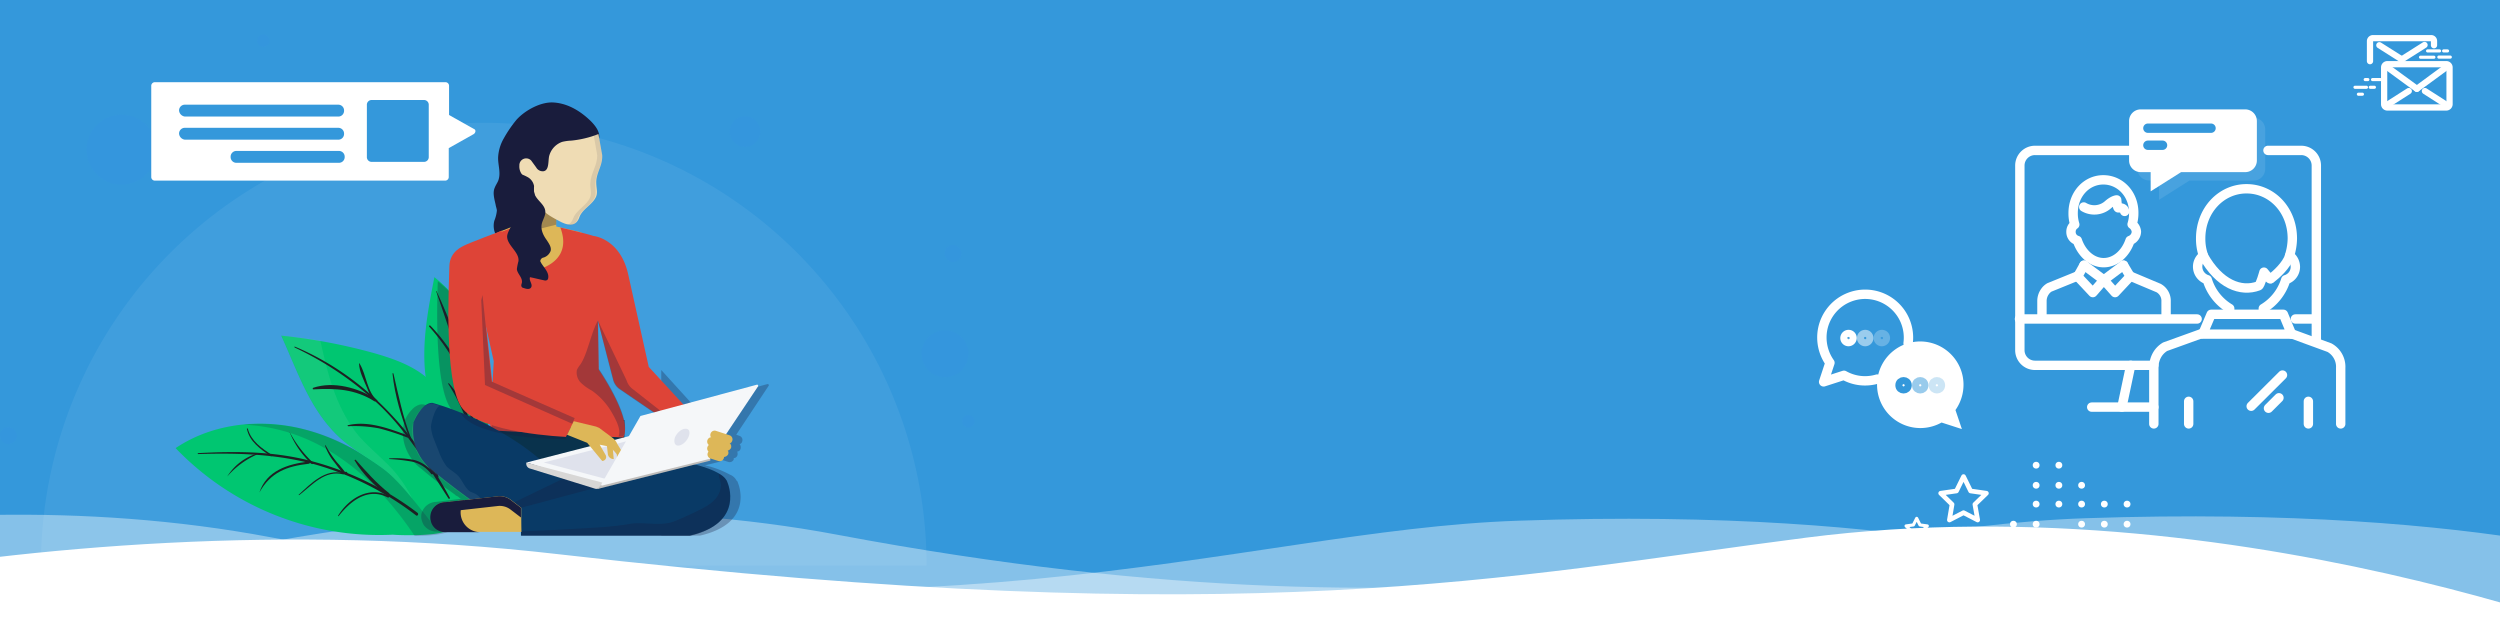 <svg xmlns="http://www.w3.org/2000/svg" xmlns:xlink="http://www.w3.org/1999/xlink" viewBox="0 0 800 200.4">
  <rect x="0" y="0" width="800" height="200.4" fill="#333333" stroke="none"/>
  <defs>
    <clipPath id="clip-path">
      <rect id="Rectangle_12" data-name="Rectangle 12" width="800" height="50.4" transform="translate(0)" fill="#fff" stroke="#707070" stroke-width="1"/>
    </clipPath>
    <clipPath id="clip-path-2">
      <rect id="Rectangle_6" data-name="Rectangle 6" width="817.212" height="112.896"/>
    </clipPath>
  </defs>
  <g id="img1" transform="translate(0 -79)">
    <rect id="Rectangle_4" data-name="Rectangle 4" width="800" height="200" transform="translate(0 79)" fill="#3498db"/>
    <g id="Mask_Group_1" data-name="Mask Group 1" transform="translate(0 229)" clip-path="url(#clip-path)">
      <g id="wave-1-bottom-sm" transform="translate(0 -34.972)">
        <g id="Group_22" data-name="Group 22" clip-path="url(#clip-path-2)">
          <path id="Path_35" data-name="Path 35" d="M10.9,66.556S127.761,27.607,249.254,50.525C459.822,90.152,557.887,48.267,648.6,45.219,781.259,40.7,839.281,63.508,839.281,63.508v61.415H10.9Z" transform="translate(18.792 5.584)" fill="#fff" opacity="0.4"/>
        </g>
        <g id="Group_23" data-name="Group 23" clip-path="url(#clip-path-2)">
          <path id="Path_36" data-name="Path 36" d="M-55.7,67.256S61.161,28.307,182.654,51.225C393.222,90.852,491.287,48.967,582,45.919c132.661-4.629,190.41,18.289,190.41,18.289v61.415H-55.7Z" transform="translate(-96.029 5.675)" fill="#fff" opacity="0.4"/>
        </g>
        <g id="Group_24" data-name="Group 24" clip-path="url(#clip-path-2)">
          <path id="Path_37" data-name="Path 37" d="M25.124,127.185S156.7,49.4,322.317,49.4c179.514,0,266.956,76.656,266.956,76.656v4.177H22.4Z" transform="translate(38.618 6.371)" fill="rgba(255,255,255,0)" opacity="0.4"/>
        </g>
        <g id="Group_25" data-name="Group 25" clip-path="url(#clip-path-2)">
          <path id="Path_38" data-name="Path 38" d="M-54.7,87.6S97.846,36,273,56.21c222.826,25.627,303.458,7,399.344-5.306,144.647-18.515,283.3,41.659,283.3,41.659L959.188,134-54.155,130.609Z" transform="translate(-94.305 6.108)" fill="#fff"/>
        </g>
      </g>
    </g>
    <g id="chatting-girl" transform="translate(0 90)">
      <g id="Group_26" data-name="Group 26" opacity="0.15">
        <circle id="Ellipse_19" data-name="Ellipse 19" cx="7.5" cy="7.5" r="7.5" transform="translate(294.9 94.7)" fill="#377dff" opacity="0.4"/>
        <path id="Path_39" data-name="Path 39" d="M74.1,24.2a4.95,4.95,0,0,1-9.9,0,4.845,4.845,0,0,1,4.9-4.9A5,5,0,0,1,74.1,24.2Z" transform="translate(-4.4 -2.5)" fill="#377dff" opacity="0.4"/>
        <path id="Path_40" data-name="Path 40" d="M247.7,33.6a4.9,4.9,0,1,1-4.9-4.9A4.908,4.908,0,0,1,247.7,33.6Z" transform="translate(-4.4 -2.5)" fill="#377dff" opacity="0.4"/>
        <path id="Path_41" data-name="Path 41" d="M316.3,126.3a2,2,0,1,1-2-2A2.006,2.006,0,0,1,316.3,126.3Z" transform="translate(-4.4 -2.5)" fill="#377dff" opacity="0.4"/>
        <circle id="Ellipse_20" data-name="Ellipse 20" cx="2" cy="2" r="2" transform="translate(82.3)" fill="#377dff" opacity="0.4"/>
        <path id="Path_42" data-name="Path 42" d="M312.1,72.6a2.7,2.7,0,1,1-2.7-2.7A2.825,2.825,0,0,1,312.1,72.6Z" transform="translate(-4.4 -2.5)" fill="#377dff" opacity="0.4"/>
        <circle id="Ellipse_21" data-name="Ellipse 21" cx="11.2" cy="11.2" r="11.2" transform="translate(27.7 25.7)" fill="#377dff" opacity="0.4"/>
        <path id="Path_43" data-name="Path 43" d="M9.8,130.9a2.7,2.7,0,0,1-5.4,0,2.572,2.572,0,0,1,2.7-2.7A2.825,2.825,0,0,1,9.8,130.9Z" transform="translate(-4.4 -2.5)" fill="#377dff" opacity="0.4"/>
        <path id="Path_44" data-name="Path 44" d="M300.9,162.5a141.7,141.7,0,0,0-283.4,0Z" transform="translate(-4.4 7.5)" fill="#fff" opacity="0.4"/>
      </g>
      <g id="Group_50" data-name="Group 50" transform="translate(56.2 77.7)">
        <g id="Group_49" data-name="Group 49">
          <path id="Path_45" data-name="Path 45" d="M130.1,162.7Zm9.9-9.8c-10.3-10.6-22.7-19.6-36.8-23.6-14.1-4.1-30.3-2.7-42.6,5.6a90.3,90.3,0,0,0,69.5,27.7c3.7.3,14.6.4,17.7-1.4.8-.5-1.6-3.3-3.8-5.5C143.3,155.1,140.7,153.6,140,152.9Z" transform="translate(-60.6 -80.2)" fill="#00c671"/>
          <g id="Group_27" data-name="Group 27" transform="translate(21.7 46.934)" opacity="0.2">
            <path id="Path_46" data-name="Path 46" d="M144,155.8c-.7-.7-3.2-2.2-3.8-2.9-10.3-10.6-22.7-19.6-36.8-23.6a58.06,58.06,0,0,0-21.1-1.9,57.494,57.494,0,0,1,23.6,6.2c12.9,6.6,23.1,17.3,31.2,29.4,4.3,0,9.2-.4,11-1.5C148.6,160.7,146,158.1,144,155.8Z" transform="translate(-82.3 -127.134)" fill="#191c3c"/>
          </g>
          <path id="Path_47" data-name="Path 47" d="M152.2,130.7c2.1,5.9,4.8,14.7,2.3,20.5-1.9,4.5-5.5,11.1-10,10.2-3.8-4.9-11.5-15.1-16.5-19.1-4.1-3.3-10.4-6.7-14.4-10.3-9.9-8.9-13.7-21-19.2-33.1a178.627,178.627,0,0,1,29.7,5.6c6.3,1.8,12.8,4.1,17.6,8.5C147,117.6,150,124.1,152.2,130.7Z" transform="translate(-60.6 -80.2)" fill="#00c671"/>
          <path id="Path_48" data-name="Path 48" d="M130.8,142.6c-3.4-4-9.2-8.5-12.4-12.6-6.7-8.8-9.1-18.8-11.5-29.5-4.1-.7-8.2-1.2-12.4-1.6,5.5,12.2,9.3,24.2,19.2,33.1,3.8,3.6,10.3,7,14.4,10.3a64.507,64.507,0,0,1,8.2,8.7A43.627,43.627,0,0,0,130.8,142.6Z" transform="translate(-60.6 -80.2)" fill="#f5f7f9" opacity="0.08"/>
          <path id="Path_49" data-name="Path 49" d="M157.3,98.9c3.4,9.2,3.3,19.2,3.3,29,0,3.7,1,9.9,0,13.5-.7,3-2.7,5.9-4.5,8.4-1.6,2.2-3.4-.4-4.9-2.6-1.2-2.1-3.6-5.6-2.5-4.8-1.6-5.6-2.6-9.2-4.1-15a90.728,90.728,0,0,1-3.7-13.3c-1.9-11.3.3-22.7,2.5-33.9A44.9,44.9,0,0,1,157.3,98.9Z" transform="translate(-60.6 -80.2)" fill="#00c671"/>
          <g id="Group_28" data-name="Group 28" transform="translate(7.061 55.959)">
            <path id="Path_50" data-name="Path 50" d="M67.9,136.8c12.8-.4,25.3,0,37.6,3.4a95.775,95.775,0,0,1,32,16.2c.5.4,1-.4.5-.8a96.97,96.97,0,0,0-32.3-16.1c-12.5-3.6-25-3.7-37.9-3-.2.1-.2.3.1.3Z" transform="translate(-67.661 -136.159)" fill="#1e2022"/>
          </g>
          <g id="Group_29" data-name="Group 29" transform="translate(38.011 22.2)">
            <path id="Path_51" data-name="Path 51" d="M98.7,102.7a103.519,103.519,0,0,1,27.9,19.2c8.8,8.7,14.7,18.9,21.3,29.1.1.3.7,0,.4-.3-11.3-21.1-27.2-38.9-49.6-48.3,0,0-.2.1,0,.3Z" transform="translate(-98.611 -102.4)" fill="#1e2022"/>
          </g>
          <g id="Group_30" data-name="Group 30" transform="translate(83.314 4.414)">
            <path id="Path_52" data-name="Path 52" d="M144,84.8c6.7,19.9,14.6,39.1,10,60.6-.1.4.5.7.7.1,4.3-20.5-1.9-42.3-10.6-60.8-.1-.2-.3,0-.1.1Z" transform="translate(-143.914 -84.614)" fill="#1e2022"/>
          </g>
          <g id="Group_31" data-name="Group 31" transform="translate(16.425 56.5)">
            <path id="Path_53" data-name="Path 53" d="M77.1,144a27.151,27.151,0,0,1,9.4-7,.192.192,0,0,0-.1-.3,17.379,17.379,0,0,0-9.3,7.3Z" transform="translate(-77.025 -136.7)" fill="#1e2022"/>
          </g>
          <g id="Group_32" data-name="Group 32" transform="translate(26.756 58.991)">
            <path id="Path_54" data-name="Path 54" d="M87.4,149.1c3.6-6.5,8.8-8.4,15.8-9.2.5,0,.4-.8-.1-.7-6.6.8-13.4,2.9-15.7,9.9Z" transform="translate(-87.356 -139.191)" fill="#1e2022"/>
          </g>
          <g id="Group_33" data-name="Group 33" transform="translate(39.361 62.418)">
            <path id="Path_55" data-name="Path 55" d="M100.2,149.9c4.1-3.2,8.2-8.1,14-6.6.3.1.4-.4.1-.4-5.8-1.5-10.4,3.3-14.3,6.9-.1.1,0,.2.2.1Z" transform="translate(-99.961 -142.618)" fill="#1e2022"/>
          </g>
          <g id="Group_34" data-name="Group 34" transform="translate(51.973 68.819)">
            <path id="Path_56" data-name="Path 56" d="M112.8,156.6c3.8-4.8,9.3-9.2,15.7-5.9.4.1.7-.4.3-.5-6.3-3.3-12.8.8-16.2,6.3a.114.114,0,1,0,.2.1Z" transform="translate(-112.573 -149.019)" fill="#1e2022"/>
          </g>
          <g id="Group_35" data-name="Group 35" transform="translate(22.8 48.385)">
            <path id="Path_57" data-name="Path 57" d="M83.4,128.7c.8,4.1,4.4,6.6,7.7,8.8.3.1.4-.3.3-.4-3.3-2.2-6.6-4.4-7.7-8.4,0-.2-.3-.1-.3,0Z" transform="translate(-83.4 -128.585)" fill="#1e2022"/>
          </g>
          <g id="Group_36" data-name="Group 36" transform="translate(36.356 49.4)">
            <path id="Path_58" data-name="Path 58" d="M97,129.6a28.405,28.405,0,0,0,7.1,10.3.285.285,0,1,0,.4-.4,38.067,38.067,0,0,1-7.5-9.9Z" transform="translate(-96.956 -129.6)" fill="#1e2022"/>
          </g>
          <g id="Group_37" data-name="Group 37" transform="translate(47.8 53.8)">
            <path id="Path_59" data-name="Path 59" d="M108.4,134.1a17.758,17.758,0,0,0,2.9,5.2c1,1.2,2.3,3.4,3.7,4a.6.6,0,0,0,.4-.1l.1-.1a.348.348,0,0,0-.1-.5l-.1-.1c-.1-.1-.3,0-.4,0l-.1.1a.247.247,0,0,0,.1.4c.5.1-1.5-2.2-1.5-2.2-.5-.7-1.1-1.2-1.6-1.9a31.733,31.733,0,0,1-3.2-4.9c-.1,0-.2,0-.2.1Z" transform="translate(-108.4 -134)" fill="#1e2022"/>
          </g>
          <g id="Group_38" data-name="Group 38" transform="translate(57.234 58.4)">
            <path id="Path_60" data-name="Path 60" d="M117.9,138.9c2.5,4.3,6.5,8.1,10.3,11.1.4.4,1.1-.3.7-.7-4.1-3.2-7.3-6.9-10.7-10.7-.2,0-.5.2-.3.3Z" transform="translate(-117.834 -138.6)" fill="#1e2022"/>
          </g>
          <g id="Group_39" data-name="Group 39" transform="translate(43.861 34.521)">
            <path id="Path_61" data-name="Path 61" d="M104.7,116.1c7.1-.4,13.3-.1,19.5,3.8.4.3.8-.4.4-.7-5.5-3.6-13.5-5.8-20-3.6-.2.2-.2.5.1.5Z" transform="translate(-104.461 -114.721)" fill="#1e2022"/>
          </g>
          <g id="Group_40" data-name="Group 40" transform="translate(55 46.905)">
            <path id="Path_62" data-name="Path 62" d="M115.8,127.9a41.76,41.76,0,0,1,10,.7,76.86,76.86,0,0,1,8.9,2.9c.4.1.5-.4.1-.7-6-2.2-12.8-4.8-19.2-3.2.1.2.1.3.2.3Z" transform="translate(-115.6 -127.105)" fill="#1e2022"/>
          </g>
          <g id="Group_41" data-name="Group 41" transform="translate(68.3 57.923)">
            <path id="Path_63" data-name="Path 63" d="M129,138.4a57.136,57.136,0,0,1,7.1.8,10.469,10.469,0,0,1,6.3,4,.354.354,0,0,0,.5-.5,11.185,11.185,0,0,0-5.9-4,31.278,31.278,0,0,0-8.1-.5c0-.1,0,.2.1.2Z" transform="translate(-128.9 -138.123)" fill="#1e2022"/>
          </g>
          <g id="Group_42" data-name="Group 42" transform="translate(58.7 27.55)">
            <path id="Path_64" data-name="Path 64" d="M119.3,107.9c.1,2.6,1.5,5.2,2.5,7.6.7,1.5,1.2,4.1,3.2,4.4.1,0,.3-.1.1-.3-3.3-2.7-3.4-8.1-5.6-11.7,0-.2-.2-.2-.2,0Z" transform="translate(-119.3 -107.75)" fill="#1e2022"/>
          </g>
          <g id="Group_43" data-name="Group 43" transform="translate(69.4 30.725)">
            <path id="Path_65" data-name="Path 65" d="M130,111c.7,7.1,2.9,14.1,5.4,20.7.1.3.7.1.5-.1-2.6-6.7-4-13.6-5.6-20.6-.1-.1-.3-.1-.3,0Z" transform="translate(-130 -110.925)" fill="#1e2022"/>
          </g>
          <g id="Group_44" data-name="Group 44" transform="translate(80.9 45.575)">
            <path id="Path_66" data-name="Path 66" d="M141.5,126c0,6,1.5,12.2,2.5,18.1.1.4.8.3.7-.1-1.1-6-1.9-11.9-2.9-18,0-.3-.3-.3-.3,0Z" transform="translate(-141.5 -125.775)" fill="#1e2022"/>
          </g>
          <g id="Group_45" data-name="Group 45" transform="translate(81.092 15.435)">
            <path id="Path_67" data-name="Path 67" d="M141.8,96.1a63.582,63.582,0,0,1,10.4,15.8c.3.4,1,.1.7-.4a56.847,56.847,0,0,0-10.8-15.8c-.2-.2-.6.1-.3.4Z" transform="translate(-141.692 -95.635)" fill="#1e2022"/>
          </g>
          <g id="Group_46" data-name="Group 46" transform="translate(92.2 16.85)">
            <path id="Path_68" data-name="Path 68" d="M155.5,97.2c-2.1,4.5-2.5,10.4-2.7,15.4,0,.4.7.4.7,0a49.262,49.262,0,0,1,1-8.5c.4-2.3,1.1-4.5,1.4-6.9,0-.2-.3-.2-.4,0Z" transform="translate(-152.8 -97.05)" fill="#1e2022"/>
          </g>
          <g id="Group_47" data-name="Group 47" transform="translate(87.162 33.959)">
            <path id="Path_69" data-name="Path 69" d="M147.8,114.3c3.2,4.9,5.2,9.9,7.4,15.4,0,.1.3,0,.3-.1a31.674,31.674,0,0,0-7.4-15.4c-.3-.1-.4,0-.3.1Z" transform="translate(-147.762 -114.159)" fill="#1e2022"/>
          </g>
          <g id="Group_48" data-name="Group 48" transform="translate(95.05 39.22)">
            <path id="Path_70" data-name="Path 70" d="M155.8,130c1.4-3.6,2.5-7,4.5-10.2.1-.3-.3-.5-.4-.3-1.9,3.2-3.8,6.8-4.1,10.5Z" transform="translate(-155.65 -119.419)" fill="#1e2022"/>
          </g>
        </g>
      </g>
      <g id="Group_52" data-name="Group 52" transform="translate(48.4 15.3)">
        <g id="Group_51" data-name="Group 51">
          <path id="Path_71" data-name="Path 71" d="M156.1,32.8l-8-4.5V19a1.155,1.155,0,0,0-1.2-1.2H54A1.155,1.155,0,0,0,52.8,19V48.1A1.155,1.155,0,0,0,54,49.3h92.8a1.155,1.155,0,0,0,1.2-1.2V38.9l8-4.5C156.7,33.9,156.7,33,156.1,32.8Z" transform="translate(-52.8 -17.8)" fill="#fff"/>
          <path id="Path_72" data-name="Path 72" d="M123.4,43.3H140a1.522,1.522,0,0,0,1.6-1.6V25.1a1.522,1.522,0,0,0-1.6-1.6H123.4a1.522,1.522,0,0,0-1.6,1.6V41.7A1.522,1.522,0,0,0,123.4,43.3Z" transform="translate(-52.8 -17.8)" fill="#3498db"/>
          <path id="Path_73" data-name="Path 73" d="M63.6,28.8h49a1.839,1.839,0,0,0,1.9-1.9h0a1.839,1.839,0,0,0-1.9-1.9h-49a1.839,1.839,0,0,0-1.9,1.9h0A2.12,2.12,0,0,0,63.6,28.8Z" transform="translate(-52.8 -17.8)" fill="#3498db"/>
          <path id="Path_74" data-name="Path 74" d="M63.6,36.2h49a1.839,1.839,0,0,0,1.9-1.9h0a1.839,1.839,0,0,0-1.9-1.9h-49a1.839,1.839,0,0,0-1.9,1.9h0A2.12,2.12,0,0,0,63.6,36.2Z" transform="translate(-52.8 -17.8)" fill="#3498db"/>
          <path id="Path_75" data-name="Path 75" d="M80.1,43.6h32.7a1.839,1.839,0,0,0,1.9-1.9h0a1.839,1.839,0,0,0-1.9-1.9H80.1a1.839,1.839,0,0,0-1.9,1.9h0A1.839,1.839,0,0,0,80.1,43.6Z" transform="translate(-52.8 -17.8)" fill="#3498db"/>
        </g>
      </g>
      <g id="Group_61" data-name="Group 61" transform="translate(128.886 21.778)">
        <g id="Group_53" data-name="Group 53" transform="translate(82.714 85.622)" opacity="0.3">
          <path id="Path_76" data-name="Path 76" d="M240.5,145.9a.683.683,0,0,0-.3-.5.1.1,0,0,0-.1-.1,3.917,3.917,0,0,0-2.1-1.9,30.92,30.92,0,0,0-8-3l4.9-1.2v-.7l2.5.8a1.4,1.4,0,0,0,1.8-.8h0v-.4a1.268,1.268,0,0,0,1.2-1,1.986,1.986,0,0,0-.1-1.1,1.164,1.164,0,0,0,1.1-1,1.735,1.735,0,0,0-.3-1.4,1.085,1.085,0,0,0,.8-.8,1.4,1.4,0,0,0-.8-1.8l-1.1-.4,10.4-15.7c.1-.3-.1-.5-.4-.5l-24,6.5-10-11v13l.7.4-.7.1v39.5h12.4C246.3,158.8,240.5,145.9,240.5,145.9Z" transform="translate(-216 -109.9)" fill="#191c3c"/>
        </g>
        <g id="Group_55" data-name="Group 55" transform="translate(0 57.222)" opacity="0.3">
          <g id="Group_54" data-name="Group 54">
            <path id="Path_77" data-name="Path 77" d="M156.1,149.9c1.8-2.5,3.8-5.5,4.5-8.4.8-3.6,0-9.7,0-13.5.1-9.7.1-19.8-3.2-28.8l1.8,7.7-.4,6.9-.4-.1-1.8-16.3a39.336,39.336,0,0,0-12.1-15.9c-.4,10.4-.7,33.4,4,40.5a9.4,9.4,0,0,0,4.1,3.4c-4.3-1.9-7.8-3.2-10.2-4h0c-.1,0-.4-.1-.5-.1h-.1a4.332,4.332,0,0,0-.5-.1h-.1c-.1,0-.3-.1-.4-.1h-.1c-.1,0-.3-.1-.4-.1h-.1c-.1,0-.1,0-.3-.1h-.4a2.2,2.2,0,0,0-.8.1c-.1,0-.3,0-.3.1a1.007,1.007,0,0,0-.3.1,5.223,5.223,0,0,0-1.9,1.4,10.251,10.251,0,0,0-2.6,4.5h0v.2a11.572,11.572,0,0,0-.1,4.9,15.02,15.02,0,0,0,4,7.8c.1.1.1.3.3.3a8.7,8.7,0,0,0,1.4,1.2c2.5,2.1,5.2,4.3,7.6,6a6.07,6.07,0,0,0,1,.7,69167258455406.53,69167258455406.53,0,0,1,2.2,1.6,1.769,1.769,0,0,0,.8.5c.1.1.4.3.5.4.3.3.5.4.7.4h0l-8,1a4.951,4.951,0,0,0-4.4,2.9,3.661,3.661,0,0,0-.4,1.8v.1h0a2.2,2.2,0,0,0,.1.8,5.626,5.626,0,0,0,.7,1.8,4.866,4.866,0,0,0,4,2.1h2.7c.1,0,.3,0,.3-.1.1,0,.1,0,.3-.1.3-.1.5-.3.8-.4.1,0,.1-.1.1-.3v-.3c3-1.6,5.2-6.2,6.7-9.6,0-.1.1-.3.1-.4C155.2,150.7,155.6,150.4,156.1,149.9Zm1.7-22.4v.4a22.558,22.558,0,0,0-2.2-1.1.1.1,0,0,1-.1-.1h-.1C156.2,127,157,127.2,157.8,127.5Z" transform="translate(-133.286 -81.5)" fill="#191c3c"/>
          </g>
        </g>
        <g id="Group_60" data-name="Group 60" transform="translate(2.903)">
          <g id="Group_56" data-name="Group 56" transform="translate(26.189)">
            <path id="Path_78" data-name="Path 78" d="M196,36.2c.7-2.2-1-4.4-2.6-6-3.3-3.2-7.3-5.6-11.8-5.9-4.1-.3-9.2,2.5-11.9,5.5a39.81,39.81,0,0,0-4.1,6,13.568,13.568,0,0,0-1.8,6c-.1,2.5,1,5.1,0,7.6-.3.7-.8,1.4-1.1,2.2-.7,1.6-.1,3.6.3,5.4.1.7.4,1.4.4,1.9a11.561,11.561,0,0,1-.8,3.2c-.7,2.5.3,5.6,2.6,6.7a6.128,6.128,0,0,0,2.7.4,3.4,3.4,0,0,0,1-.1c.8-.4.8-1.6,1.4-2.6.5-1.1,2.1-1.4,3.3-1.4a9.185,9.185,0,0,0,3.7-.4c3-1.5,2.3-6.6,5.1-8.4,1.2-.8,2.9-.8,4-1.8,1.4-1.1,1.5-3,2.2-4.5a15.77,15.77,0,0,1,2.6-3.6,24.211,24.211,0,0,0,4.7-10" transform="translate(-162.378 -24.278)" fill="#191c3c"/>
          </g>
          <path id="Path_79" data-name="Path 79" d="M188.9,87.8l-18.4-1.9-6.9-20,5.6-2.2,12.9.2,8.4,2Z" transform="translate(-136.189 -24.278)" fill="#ddb758"/>
          <rect id="Rectangle_10" data-name="Rectangle 10" width="42.4" height="25.5" transform="translate(25.611 101.622)" fill="#09324c"/>
          <path id="Path_80" data-name="Path 80" d="M183.7,64.3s7.8,1.8,10.6,2.7c0,0,8.5.8,11.1,12.2l6.6,29.7L225.9,124l-5.4,4.1L202.8,116a5.48,5.48,0,0,1-2.1-2.9l-5-19.1.3,15.8s11.1,16.2,7.8,21.7l-42.6-2.3,1.2-22.1-4.8-21.4,2.9-18.4,8.8-3.3s-2.1,11.8,8.8,13.3C178,77.1,187.6,74.5,183.7,64.3Z" transform="translate(-136.189 -24.278)" fill="#de4437"/>
          <g id="Group_57" data-name="Group 57" transform="translate(52.696 69.722)" opacity="0.3">
            <path id="Path_81" data-name="Path 81" d="M195.9,102.8l-.1-8.8c-2.2,3.6-3.4,11-5.8,14.3a7.016,7.016,0,0,0-1,1.6,4.615,4.615,0,0,0,1.2,4,15.77,15.77,0,0,0,3.6,2.6,21.984,21.984,0,0,1,6.2,6.7c1.1,1.9,3.4,5.8,2.3,8h1.5c3.4-5.5-7.8-21.7-7.8-21.7Z" transform="translate(-188.885 -94)" fill="#191c3c"/>
          </g>
          <path id="Path_82" data-name="Path 82" d="M207,116.1a5.48,5.48,0,0,1-2.1-2.9L195.7,94l2.7,10.7,2.2,8.5a5.129,5.129,0,0,0,2.1,2.9l17.7,12.1,1-.8Z" transform="translate(-136.189 -24.278)" fill="#191c3c" opacity="0.3"/>
          <path id="Path_83" data-name="Path 83" d="M155,151.4s-7.3-5.2-12.9-10c-4.3-3.7-6-8.9-5.4-14.6v-.1s2.5-6.3,6-6.3c0,0,21.8,5.6,37.8,21.1l26.9,8.8-49.7,6.3Z" transform="translate(-136.189 -24.278)" fill="#093a66"/>
          <path id="Path_84" data-name="Path 84" d="M158.9,152.2a5.671,5.671,0,0,0-2.1-2.5,9.82,9.82,0,0,0-1.8-.8c-1.8-1.1-2.5-3.4-3.8-4.9-1.2-1.4-2.9-2.1-4-3.4a20.173,20.173,0,0,1-2.2-4.1c-.5-1.4-1.1-2.7-1.6-4.1a13.557,13.557,0,0,1-1.1-4.4c0-1,1.5-7.1,3.2-6.6-1.9-.5-2.9-.8-2.9-.8a5.449,5.449,0,0,0-3.4,1.8,10.336,10.336,0,0,0-2.7,9.7,16.5,16.5,0,0,0,5.5,9.5c5.6,4.8,12.9,10,12.9,10l2.6,5.4,4.9-.7c-.8-1.6-2.5-1.9-3.4-3.6C159.1,152.5,159.1,152.4,158.9,152.2Z" transform="translate(-136.189 -24.278)" fill="#f7f9fa" opacity="0.07"/>
          <path id="Path_85" data-name="Path 85" d="M165.3,154v1.7l42.1-5.4-12.6-4.1-8.4-2.4Z" transform="translate(-136.189 -24.278)" fill="#191c3c" opacity="0.3"/>
          <path id="Path_86" data-name="Path 86" d="M225.8,139.9s10.4,2.2,11.4,6c0,0,5.8,12.9-12.1,17h-54V154l25.7-6.9Z" transform="translate(-136.189 -24.278)" fill="#093a66"/>
          <path id="Path_87" data-name="Path 87" d="M237.1,145.9c-.3-1.1-1.8-2.7-2.7-2.7,0,1.2.7,2.3.7,3.6a7.022,7.022,0,0,1-1.9,4.5c-1.6,1.8-4,2.9-6.2,4-1.4.7-2.7,1.2-4.1,1.9-1.2.5-2.5,1.1-3.8,1.5-4.4,1.1-9.1-.3-13.5.5-2.7.5-5.5.7-8.2,1-2.2.1-26.2,1.6-26.2,1.2V163h54C242.8,158.8,237.1,145.9,237.1,145.9Z" transform="translate(-136.189 -24.278)" fill="#191c3c" opacity="0.3"/>
          <path id="Path_88" data-name="Path 88" d="M171.2,154l-3.4-2.6a5.841,5.841,0,0,0-3.8-1.1l-16.9,1.9a4.7,4.7,0,0,0-4.7,4.7v.1a4.7,4.7,0,0,0,4.7,4.7h24.2C171.2,161.7,171.2,154,171.2,154Z" transform="translate(-136.189 -24.278)" fill="#ddb758"/>
          <path id="Path_89" data-name="Path 89" d="M167.7,151.4a5.841,5.841,0,0,0-3.8-1.1L147,152.2a4.7,4.7,0,0,0-4.7,4.7v.1a3.653,3.653,0,0,0,.3,1.5,4.756,4.756,0,0,1,4.4-3.2l16.9-1.9a5.681,5.681,0,0,1,3.8,1.1l3.4,2.6V154Z" transform="translate(-136.189 -24.278)" fill="#191c3c"/>
          <path id="Path_90" data-name="Path 90" d="M151.8,155.5v-.1a7.126,7.126,0,0,1,1.2-3.8l-6.2.7a4.7,4.7,0,0,0-4.7,4.7v.1a4.7,4.7,0,0,0,4.7,4.7H158A6.318,6.318,0,0,1,151.8,155.5Z" transform="translate(-136.189 -24.278)" fill="#191c3c"/>
          <path id="Path_91" data-name="Path 91" d="M172.9,139.5l34.2-8.8,12.1,10.8-22.4,5.6Z" transform="translate(-136.189 -24.278)" fill="#f5f7f9"/>
          <path id="Path_92" data-name="Path 92" d="M178.4,139.5l31.5-8.1,9.3,9.6L201,145.5Z" transform="translate(-136.189 -24.278)" fill="#dfe2ec"/>
          <path id="Path_93" data-name="Path 93" d="M197.4,146l-24.6-6.5v.4a1.588,1.588,0,0,0,1.1,1.5l21,6.5a1.666,1.666,0,0,0,1.6-.5Z" transform="translate(-136.189 -24.278)" fill="#d8d7d6"/>
          <path id="Path_94" data-name="Path 94" d="M195.5,148l36.2-9.1v-1.5L197.4,146Z" transform="translate(-136.189 -24.278)" fill="#bebcba"/>
          <path id="Path_95" data-name="Path 95" d="M186.4,125.9l8.7,2.1c.3.1.7.3,1,.4l4.3,3.2a4.54,4.54,0,0,1,1.5,1.9l1.4,2.3.7,4.5h0a1.306,1.306,0,0,1-2.1-.8l-.1-2.5c-.4-.8-2.2-2.6-3-2.7l-2.5-.5,1.9,3.3a1.264,1.264,0,0,1-1.1,1.9h0l-4.8-5.8-8.5-3.4Z" transform="translate(-136.189 -24.278)" fill="#ddb758"/>
          <path id="Path_96" data-name="Path 96" d="M196.8,146.5l12.5-21.8a.1.1,0,0,1,.1-.1l37.2-10c.3-.1.5.3.4.5l-15.5,23.2c0,.1-.1.1-.3.1L197,146.9C197,147,196.7,146.7,196.8,146.5Z" transform="translate(-136.189 -24.278)" fill="#f5f7f9"/>
          <path id="Path_97" data-name="Path 97" d="M224.7,131.4c-.7,1.5-2.1,2.7-3.3,2.7-1.1,0-1.5-1.2-1-2.7.7-1.5,2.1-2.7,3.3-2.7C225,128.6,225.4,129.8,224.7,131.4Z" transform="translate(-136.189 -24.278)" fill="#dfe2ec"/>
          <path id="Path_98" data-name="Path 98" d="M161.8,128.1a106.848,106.848,0,0,0-10.2-4.7c.1.1.1.4.3.5,5.6,8.5,33.4,8.1,33.4,8.1l1.8-3.8-2.3-2.3H161.9A16.2,16.2,0,0,0,161.8,128.1Z" transform="translate(-136.189 -24.278)" fill="#191c3c" opacity="0.3"/>
          <path id="Path_99" data-name="Path 99" d="M165,65.3s-10.6,4-11.9,4.7c-.5.3-4.8,1.8-4.9,6.7s-1.8,36.5,3.8,45,33.5,9.6,33.5,9.6l3-6-26.6-11.7-3-27.6Z" transform="translate(-136.189 -24.278)" fill="#de4437"/>
          <path id="Path_100" data-name="Path 100" d="M161.7,113.6l-2.9-27.7-.4,1.7,1.2,27.1,27.9,12.4.8-1.8Z" transform="translate(-136.189 -24.278)" fill="#191c3c" opacity="0.3"/>
          <path id="Path_101" data-name="Path 101" d="M236.9,133.4l-4.3-1.4a1.367,1.367,0,0,1-.8-1.8h0a1.367,1.367,0,0,1,1.8-.8l4.3,1.4a1.367,1.367,0,0,1,.8,1.8h0A1.332,1.332,0,0,1,236.9,133.4Z" transform="translate(-136.189 -24.278)" fill="#ddb758"/>
          <path id="Path_102" data-name="Path 102" d="M236.5,135.7l-4.9-1.6a1.367,1.367,0,0,1-.8-1.8h0a1.367,1.367,0,0,1,1.8-.8l4.9,1.6a1.367,1.367,0,0,1,.8,1.8h0A1.615,1.615,0,0,1,236.5,135.7Z" transform="translate(-136.189 -24.278)" fill="#ddb758"/>
          <path id="Path_103" data-name="Path 103" d="M235.6,137.7l-4-1.4a1.367,1.367,0,0,1-.8-1.8h0a1.367,1.367,0,0,1,1.8-.8l4,1.4a1.367,1.367,0,0,1,.8,1.8h0A1.676,1.676,0,0,1,235.6,137.7Z" transform="translate(-136.189 -24.278)" fill="#ddb758"/>
          <path id="Path_104" data-name="Path 104" d="M234.2,139l-2.5-.8a1.367,1.367,0,0,1-.8-1.8h0a1.367,1.367,0,0,1,1.8-.8l2.5.8a1.367,1.367,0,0,1,.8,1.8h0A1.4,1.4,0,0,1,234.2,139Z" transform="translate(-136.189 -24.278)" fill="#ddb758"/>
          <path id="Path_105" data-name="Path 105" d="M198.9,136.7l-.4-3.6,1.8-.1.5,5.4h0A1.853,1.853,0,0,1,198.9,136.7Z" transform="translate(-136.189 -24.278)" fill="#ddb758"/>
          <rect id="Rectangle_11" data-name="Rectangle 11" width="10.6" height="13.7" transform="translate(35.611 34.122)" fill="#ddb758"/>
          <path id="Path_106" data-name="Path 106" d="M182.4,63.4,171.8,66V58.4h10.6Z" transform="translate(-136.189 -24.278)" fill="#191c3c" opacity="0.3"/>
          <path id="Path_107" data-name="Path 107" d="M197.1,41.1l-1.2-6.7a32.534,32.534,0,0,1-8.7,2.1,14.455,14.455,0,0,0-2.9.4,6.518,6.518,0,0,0-4.1,4.3c-.5,1.5.1,4.8-1.9,5.1a2.373,2.373,0,0,1-2.3-1.2c-.5-.7-1.1-1.5-1.6-2.2a2.184,2.184,0,0,0-3.8,1.6,4.073,4.073,0,0,0,1.4,3.4c1,1,2.5,1.4,2.9,2.6a2.7,2.7,0,0,1,.3,1.5,12.136,12.136,0,0,0,1.6,5.2c1.5,2.3,4,3.7,6.3,4.9,2.7,1.5,5.5,2.3,6.7-1.1,1-2.7,4.3-4,5.4-6.7.5-1.4,0-2.7,0-4.3C195.1,46.8,197.3,44.6,197.1,41.1Z" transform="translate(-136.189 -24.278)" fill="#efdcb4"/>
          <g id="Group_58" data-name="Group 58" transform="translate(49.511 10.122)" opacity="0.1">
            <path id="Path_108" data-name="Path 108" d="M194.9,50.2c.1-3.3,2.3-5.6,2.2-9.1l-1.2-6.7c-.5.1-1,.4-1.5.5l1.1,6.2c.1,3.4-2.1,5.8-2.2,9.1-.1,1.5.5,2.7,0,4.3-1,2.7-4.3,4-5.4,6.7-.5,1.4-1.2,2.1-2.2,2.3,1.6.3,3-.1,3.7-2.3,1-2.7,4.3-4,5.4-6.7C195.3,52.9,194.8,51.7,194.9,50.2Z" transform="translate(-185.7 -34.4)" fill="#191c3c"/>
          </g>
          <g id="Group_59" data-name="Group 59" transform="translate(28.211 22.285)">
            <path id="Path_109" data-name="Path 109" d="M164.4,49a2.706,2.706,0,0,1,2.1,2.7,16.088,16.088,0,0,1-.7,3.7,4.481,4.481,0,0,0,.3,3.6c.5.8,1.6,1.4,2.1,2.3.8,1.8-1.2,3.7-1.5,5.6-.3,3,4,5.2,3.6,8.2a18.425,18.425,0,0,0-.5,2.5c.1,1.5,1.9,2.7,1.6,4.4-.1.4-.3.8-.1,1.2.1.3.4.4.8.5.8.3,1.9.5,2.3-.3.5-1-.8-2.1-.4-3.2,1.5.3,3,.7,4.5,1a1.183,1.183,0,0,0,1-.1.85.85,0,0,0,.3-.5c.4-1.8-1.2-3.3-2.2-4.9-.1-.3-.3-.4-.3-.7a1.269,1.269,0,0,1,1.1-1.1,3.532,3.532,0,0,0,2.2-2.1c.3-1.2-.5-2.3-1.2-3.4-1.1-1.5-2.1-3.4-1.6-5.4.3-1.2,1.2-2.5,1.1-3.8-.1-2.5-3.3-3.8-3.6-6.3a10.8,10.8,0,0,1,0-1.8,4.009,4.009,0,0,0-2.2-3,10.052,10.052,0,0,0-3.7-1.2,7.872,7.872,0,0,0-3-.3,2.33,2.33,0,0,0-1.9,2.1" transform="translate(-164.4 -46.563)" fill="#191c3c"/>
          </g>
        </g>
      </g>
    </g>
    <g id="contact-us" transform="translate(583 90)">
      <path id="Path_1" data-name="Path 1" d="M22.063,238.831a1.156,1.156,0,0,1-1.131,1.131,1.129,1.129,0,0,1-1.131-1.131,1.156,1.156,0,0,1,1.131-1.131A1.1,1.1,0,0,1,22.063,238.831Z" transform="translate(-12.408 -141.655)" fill="none" stroke="#fff" stroke-linecap="round" stroke-linejoin="round" stroke-miterlimit="10" stroke-width="3"/>
      <path id="Path_2" data-name="Path 2" stroke="#fff" d="M35.263,238.831a1.131,1.131,0,1,1-1.131-1.131A1.1,1.1,0,0,1,35.263,238.831Z" fill="none" transform="translate(-20.275 -141.655)" stroke-linecap="round" stroke-linejoin="round" stroke-miterlimit="10" stroke-width="3" opacity="0.5"/>
      <path id="Path_3" data-name="Path 3" stroke="#fff" d="M48.463,238.831a1.156,1.156,0,0,1-1.131,1.131,1.129,1.129,0,0,1-1.131-1.131,1.156,1.156,0,0,1,1.131-1.131A1.1,1.1,0,0,1,48.463,238.831Z" fill="none" transform="translate(-28.141 -141.655)" stroke-linecap="round" stroke-linejoin="round" stroke-miterlimit="10" stroke-width="3" opacity="0.25"/>
      <path id="Path_4" data-name="Path 4" stroke="#fff" d="M103.4,265.1a9.1,9.1,0,0,1,.768,1.818" fill="none" transform="translate(-62.229 -157.984)" stroke-linecap="round" stroke-linejoin="round" stroke-miterlimit="10" stroke-width="3" opacity="0.5"/>
      <path id="Path_5" data-name="Path 5" stroke="#fff" d="M74.4,251.121A11.018,11.018,0,0,1,84.663,254.6" fill="none" transform="translate(-44.947 -149.54)" stroke-linecap="round" stroke-linejoin="round" stroke-miterlimit="10" stroke-width="3" opacity="0.5"/>
      <path id="Path_6" data-name="Path 6" d="M29.1,221.462a13.859,13.859,0,0,0-27.355-4.4A14.013,14.013,0,0,0,4.09,227.725l-2.02,6.1,6.505-2.1A13.714,13.714,0,0,0,19.2,232.937" transform="translate(-1.507 -122.629)" fill="none" stroke="#fff" stroke-linecap="round" stroke-linejoin="round" stroke-miterlimit="10" stroke-width="3"/>
      <path id="Path_7" data-name="Path 7" d="M56.4,243.443a13.87,13.87,0,0,1,16.2,11.031,14.013,14.013,0,0,1-2.344,10.667l2.061,6.1-6.505-2.1a13.862,13.862,0,1,1-9.415-25.7Z" transform="translate(-27.511 -144.934)" fill="#fff"/>
      <circle id="Ellipse_1" data-name="Ellipse 1" cx="1.131" cy="1.131" r="1.131" transform="translate(35.676 111.157)" opacity="0.25" stroke="#3498db" stroke-linecap="round" stroke-linejoin="round" stroke-miterlimit="10" stroke-width="3" fill="none"/>
      <circle id="Ellipse_2" data-name="Ellipse 2" cx="1.131" cy="1.131" r="1.131" transform="translate(30.342 111.157)" opacity="0.5" stroke="#3498db" stroke-linecap="round" stroke-linejoin="round" stroke-miterlimit="10" stroke-width="3" fill="none"/>
      <circle id="Ellipse_3" data-name="Ellipse 3" cx="1.131" cy="1.131" r="1.131" transform="translate(25.008 111.157)" stroke-width="3" stroke="#3498db" stroke-linecap="round" stroke-linejoin="round" stroke-miterlimit="10" fill="none"/>
      <path id="Path_8" data-name="Path 8" d="M71.594,383.3l1.051,2.1,2.344.323-1.7,1.657.4,2.344-2.1-1.091-2.1,1.091.4-2.344-1.7-1.657,2.344-.323Z" transform="translate(-41.252 -228.424)" fill="none" stroke="#fff" stroke-linecap="round" stroke-linejoin="round" stroke-miterlimit="10" stroke-width="1"/>
      <path id="Path_9" data-name="Path 9" d="M102.913,350.2l2.263,4.606,5.051.727-3.677,3.556.889,5.01-4.525-2.344L98.388,364.1l.849-5.01L95.6,355.534l5.051-.727Z" transform="translate(-57.581 -208.698)" fill="none" stroke="#fff" stroke-linecap="round" stroke-linejoin="round" stroke-miterlimit="10" stroke-width="1.5"/>
      <path id="Path_10" data-name="Path 10" d="M101.963,413.2l.687,1.414,1.535.2-1.091,1.091.242,1.535-1.374-.727-1.374.727.242-1.535L99.7,414.816l1.576-.2Z" transform="translate(-60.024 -246.243)" fill="none" stroke="#fff" stroke-linecap="round" stroke-linejoin="round" stroke-miterlimit="10" stroke-width="0.5"/>
      <g id="Group_10" data-name="Group 10" transform="translate(60.202 136.774)">
        <g id="Group_1" data-name="Group 1" transform="translate(36.365 12.445)">
          <circle id="Ellipse_4" data-name="Ellipse 4" cx="1.091" cy="1.091" r="1.091" fill="#fff"/>
          <circle id="Ellipse_5" data-name="Ellipse 5" cx="1.091" cy="1.091" r="1.091" transform="translate(0 6.425)" fill="#fff"/>
        </g>
        <g id="Group_2" data-name="Group 2" transform="translate(29.092 12.445)">
          <circle id="Ellipse_6" data-name="Ellipse 6" cx="1.091" cy="1.091" r="1.091" fill="#fff"/>
          <circle id="Ellipse_7" data-name="Ellipse 7" cx="1.091" cy="1.091" r="1.091" transform="translate(0 6.425)" fill="#fff"/>
        </g>
        <g id="Group_3" data-name="Group 3" transform="translate(21.819 12.445)">
          <circle id="Ellipse_8" data-name="Ellipse 8" cx="1.091" cy="1.091" r="1.091" fill="#fff"/>
          <circle id="Ellipse_9" data-name="Ellipse 9" cx="1.091" cy="1.091" r="1.091" transform="translate(0 6.425)" fill="#fff"/>
        </g>
        <g id="Group_4" data-name="Group 4" transform="translate(14.546 12.445)">
          <circle id="Ellipse_10" data-name="Ellipse 10" cx="1.091" cy="1.091" r="1.091" fill="#fff"/>
        </g>
        <g id="Group_5" data-name="Group 5" transform="translate(7.273 12.445)">
          <circle id="Ellipse_11" data-name="Ellipse 11" cx="1.091" cy="1.091" r="1.091" fill="#fff"/>
          <circle id="Ellipse_12" data-name="Ellipse 12" cx="1.091" cy="1.091" r="1.091" transform="translate(0 6.425)" fill="#fff"/>
        </g>
        <g id="Group_6" data-name="Group 6" transform="translate(7.273)">
          <circle id="Ellipse_13" data-name="Ellipse 13" cx="1.091" cy="1.091" r="1.091" fill="#fff"/>
          <circle id="Ellipse_14" data-name="Ellipse 14" cx="1.091" cy="1.091" r="1.091" transform="translate(0 6.425)" fill="#fff"/>
        </g>
        <g id="Group_7" data-name="Group 7" transform="translate(14.546)">
          <circle id="Ellipse_15" data-name="Ellipse 15" cx="1.091" cy="1.091" r="1.091" fill="#fff"/>
          <circle id="Ellipse_16" data-name="Ellipse 16" cx="1.091" cy="1.091" r="1.091" transform="translate(0 6.425)" fill="#fff"/>
        </g>
        <g id="Group_8" data-name="Group 8" transform="translate(21.819 6.425)">
          <circle id="Ellipse_17" data-name="Ellipse 17" cx="1.091" cy="1.091" r="1.091" fill="#fff"/>
        </g>
        <g id="Group_9" data-name="Group 9" transform="translate(0 18.87)">
          <circle id="Ellipse_18" data-name="Ellipse 18" cx="1.091" cy="1.091" r="1.091" fill="#fff"/>
        </g>
      </g>
      <path id="Path_11" data-name="Path 11" d="M305.807,221.7h23.112l2.626,6.344H303.1Z" transform="translate(-181.238 -132.12)" fill="none" stroke="#fff" stroke-linecap="round" stroke-linejoin="round" stroke-miterlimit="10" stroke-width="3"/>
      <g id="Group_12" data-name="Group 12" transform="translate(63.233 37.133)">
        <path id="Path_12" data-name="Path 12" d="M354.8,91.9h10.627a4.837,4.837,0,0,1,4.849,4.849v56.407" transform="translate(-275.281 -91.9)" fill="none" stroke="#fff" stroke-linecap="round" stroke-linejoin="round" stroke-miterlimit="10" stroke-width="3"/>
        <path id="Path_13" data-name="Path 13" d="M201.171,160.671H163.149a4.837,4.837,0,0,1-4.849-4.849V96.749a4.837,4.837,0,0,1,4.849-4.849h33.658" transform="translate(-158.179 -91.9)" fill="none" stroke="#fff" stroke-linecap="round" stroke-linejoin="round" stroke-miterlimit="10" stroke-width="3"/>
        <path id="Path_14" data-name="Path 14" d="M393.1,250.2" transform="translate(-298.106 -186.237)" fill="none" stroke="#fff" stroke-linecap="round" stroke-linejoin="round" stroke-miterlimit="10" stroke-width="3"/>
        <path id="Path_15" data-name="Path 15" d="M370.2,225.4" transform="translate(-284.459 -171.458)" fill="none" stroke="#fff" stroke-linecap="round" stroke-linejoin="round" stroke-miterlimit="10" stroke-width="3"/>
        <line id="Line_2" data-name="Line 2" x2="56.851" transform="translate(0 53.942)" fill="none" stroke="#fff" stroke-linecap="round" stroke-linejoin="round" stroke-miterlimit="10" stroke-width="3"/>
        <line id="Line_3" data-name="Line 3" x2="6.182" transform="translate(88.287 53.942)" fill="none" stroke="#fff" stroke-linecap="round" stroke-linejoin="round" stroke-miterlimit="10" stroke-width="3"/>
        <path id="Path_16" data-name="Path 16" d="M174.3,225.4" transform="translate(-167.714 -171.458)" fill="none" stroke="#fff" stroke-linecap="round" stroke-linejoin="round" stroke-miterlimit="10" stroke-width="3"/>
        <g id="Group_11" data-name="Group 11" transform="translate(32.769 68.771)">
          <line id="Line_4" data-name="Line 4" x1="2.828" y2="13.374" stroke-width="3" stroke="#fff" stroke-linecap="round" stroke-linejoin="round" stroke-miterlimit="10" fill="none"/>
        </g>
        <line id="Line_5" data-name="Line 5" x1="19.88" transform="translate(23.112 82.145)" fill="none" stroke="#fff" stroke-linecap="round" stroke-linejoin="round" stroke-miterlimit="10" stroke-width="3"/>
      </g>
      <g id="Group_14" data-name="Group 14" transform="translate(70.425 46.548)">
        <path id="Path_17" data-name="Path 17" d="M218.356,129.423a12.078,12.078,0,0,0,.525-3.677c0-6.061-4.4-10.546-9.738-10.546s-9.657,4.566-9.657,10.627a11.9,11.9,0,0,0,.525,3.677,2.759,2.759,0,0,0-1.212,2.384,2.8,2.8,0,0,0,2.02,2.707c1.414,4.121,4.647,7.111,8.445,7.111,3.758,0,7.031-2.909,8.445-7.111a3.071,3.071,0,0,0,2.02-2.828A3.236,3.236,0,0,0,218.356,129.423Z" transform="translate(-189.507 -115.2)" fill="none" stroke="#fff" stroke-linecap="round" stroke-linejoin="round" stroke-miterlimit="10" stroke-width="3"/>
        <path id="Path_18" data-name="Path 18" d="M221.992,134.777c-.283-1.131-1.051-1.131-2.02-1.131-.364,0-.525-2.546-.525-2.546s-1.051,0-2.828,1.576a6.615,6.615,0,0,1-7.718.687" transform="translate(-195.526 -124.675)" fill="none" stroke="#fff" stroke-linecap="round" stroke-linejoin="round" stroke-miterlimit="10" stroke-width="3"/>
        <g id="Group_13" data-name="Group 13" transform="translate(0 11.233)">
          <path id="Path_19" data-name="Path 19" d="M202,143" transform="translate(-191.414 -143)" fill="none" stroke="#fff" stroke-linecap="round" stroke-linejoin="round" stroke-miterlimit="10" stroke-width="3"/>
          <path id="Path_20" data-name="Path 20" d="M245.4,191.3l9.213,3.879A4.674,4.674,0,0,1,257,199.5V204.8" transform="translate(-217.277 -171.784)" fill="none" stroke="#fff" stroke-linecap="round" stroke-linejoin="round" stroke-miterlimit="10" stroke-width="3"/>
          <path id="Path_21" data-name="Path 21" d="M224.8,187.527l3.6,4.041,4.849-5.172-2.142-3.6" transform="translate(-205.001 -166.718)" fill="none" stroke="#fff" stroke-linecap="round" stroke-linejoin="round" stroke-miterlimit="10" stroke-width="3"/>
          <path id="Path_22" data-name="Path 22" d="M187.235,191.3l-9.051,3.677a4.486,4.486,0,0,0-1.414,1.333,5.178,5.178,0,0,0-.97,2.99v5.455" transform="translate(-175.8 -171.784)" fill="none" stroke="#fff" stroke-linecap="round" stroke-linejoin="round" stroke-miterlimit="10" stroke-width="3"/>
          <path id="Path_23" data-name="Path 23" d="M202.8,155.8" transform="translate(-191.89 -150.628)" fill="none" stroke="#fff" stroke-linecap="round" stroke-linejoin="round" stroke-miterlimit="10" stroke-width="3"/>
          <path id="Path_24" data-name="Path 24" d="M212.464,187.527l-3.515,4.041L204.1,186.4l2.02-3.6" transform="translate(-192.665 -166.718)" fill="none" stroke="#fff" stroke-linecap="round" stroke-linejoin="round" stroke-miterlimit="10" stroke-width="3"/>
          <line id="Line_6" data-name="Line 6" x1="6.303" y2="4.727" transform="translate(19.799 16.082)" fill="none" stroke="#fff" stroke-linecap="round" stroke-linejoin="round" stroke-miterlimit="10" stroke-width="3"/>
          <line id="Line_7" data-name="Line 7" x2="6.344" y2="4.727" transform="translate(13.455 16.082)" fill="none" stroke="#fff" stroke-linecap="round" stroke-linejoin="round" stroke-miterlimit="10" stroke-width="3"/>
        </g>
      </g>
      <line id="Line_8" data-name="Line 8" y2="7.233" transform="translate(117.376 117.42)" fill="none" stroke="#fff" stroke-linecap="round" stroke-linejoin="round" stroke-miterlimit="10" stroke-width="3"/>
      <line id="Line_9" data-name="Line 9" y2="7.233" transform="translate(155.681 117.42)" fill="none" stroke="#fff" stroke-linecap="round" stroke-linejoin="round" stroke-miterlimit="10" stroke-width="3"/>
      <g id="Group_15" data-name="Group 15" transform="translate(106.224 49.416)">
        <path id="Path_25" data-name="Path 25" d="M320.111,162.464V160.6a16.209,16.209,0,0,0,7.192-9.213,4.278,4.278,0,0,0,3.071-4.121,4.544,4.544,0,0,0-1.859-3.6,19.028,19.028,0,0,0,.889-5.455c0-9.132-6.586-15.92-14.667-15.92s-14.667,6.869-14.667,15.92a16.092,16.092,0,0,0,.889,5.455,4.345,4.345,0,0,0,1.212,7.718,16.209,16.209,0,0,0,7.192,9.213v1.859" transform="translate(-285.079 -122.3)" fill="none" stroke="#fff" stroke-linecap="round" stroke-linejoin="round" stroke-miterlimit="10" stroke-width="3"/>
        <path id="Path_26" data-name="Path 26" d="M389.337,266.009v-17.9a6.989,6.989,0,0,0-3.6-6.505L373.7,237.2v.081" transform="translate(-329.536 -190.774)" fill="none" stroke="#fff" stroke-linecap="round" stroke-linejoin="round" stroke-miterlimit="10" stroke-width="3"/>
        <path id="Path_27" data-name="Path 27" d="M280.2,236.5,268,240.9a7.449,7.449,0,0,0-2.182,2.02,7.978,7.978,0,0,0-1.414,4.485v18.183" transform="translate(-264.4 -190.356)" fill="none" stroke="#fff" stroke-linecap="round" stroke-linejoin="round" stroke-miterlimit="10" stroke-width="3"/>
      </g>
      <line id="Line_10" data-name="Line 10" x1="10.021" y2="9.98" transform="translate(137.377 109.015)" fill="none" stroke="#fff" stroke-linecap="round" stroke-linejoin="round" stroke-miterlimit="10" stroke-width="3"/>
      <line id="Line_11" data-name="Line 11" x1="3.354" y2="3.354" transform="translate(142.913 116.288)" fill="none" stroke="#fff" stroke-linecap="round" stroke-linejoin="round" stroke-miterlimit="10" stroke-width="3"/>
      <path id="Path_28" data-name="Path 28" d="M331.238,175.34c-1.051,3.071-4.2,5.9-6.142,7.394-.283.162-2.1-2.182-2.1-2.182s-1.131,4.2-1.737,4.4c-5.616,2.1-12.566-.525-17.657-9.657" transform="translate(-181.536 -104.468)" fill="none" stroke="#fff" stroke-linecap="round" stroke-linejoin="round" stroke-miterlimit="10" stroke-width="3"/>
      <path id="Path_29" data-name="Path 29" d="M288.533,66H255.158a3.725,3.725,0,0,0-3.758,3.758V82.324a3.725,3.725,0,0,0,3.758,3.758h3.152v6.182l9.738-6.142h20.486a3.725,3.725,0,0,0,3.758-3.758V69.8A3.734,3.734,0,0,0,288.533,66Z" transform="translate(-150.428 -39.332)" fill="#fff" opacity="0.1"/>
      <g id="Group_18" data-name="Group 18" transform="translate(98.305 24.001)">
        <g id="Group_17" data-name="Group 17">
          <path id="Path_30" data-name="Path 30" d="M281.933,59.4H248.558a3.725,3.725,0,0,0-3.758,3.758V75.724a3.725,3.725,0,0,0,3.758,3.758h3.152v6.142l9.738-6.142h20.486a3.725,3.725,0,0,0,3.758-3.758V63.2A3.734,3.734,0,0,0,281.933,59.4Z" transform="translate(-244.8 -59.4)" fill="#fff"/>
          <g id="Group_16" data-name="Group 16" transform="translate(6.02 6.02)">
            <line id="Line_12" data-name="Line 12" x1="20.203" stroke-width="3" stroke="#3498db" stroke-linecap="round" stroke-linejoin="round" stroke-miterlimit="10" fill="none"/>
            <line id="Line_13" data-name="Line 13" x1="4.687" transform="translate(0 5.455)" fill="none" stroke="#3498db" stroke-linecap="round" stroke-linejoin="round" stroke-miterlimit="10" stroke-width="3"/>
          </g>
        </g>
      </g>
      <line id="Line_14" data-name="Line 14" x2="2.546" transform="translate(176.208 14.465)" fill="none" stroke="#fff" stroke-linecap="round" stroke-linejoin="round" stroke-miterlimit="10" stroke-width="1"/>
      <line id="Line_15" data-name="Line 15" x1="1.333" transform="translate(175.48 16.93)" fill="none" stroke="#fff" stroke-linecap="round" stroke-linejoin="round" stroke-miterlimit="10" stroke-width="1"/>
      <line id="Line_16" data-name="Line 16" x2="1.293" transform="translate(171.682 19.152)" fill="none" stroke="#fff" stroke-linecap="round" stroke-linejoin="round" stroke-miterlimit="10" stroke-width="1"/>
      <line id="Line_17" data-name="Line 17" x1="3.677" transform="translate(170.591 16.93)" fill="none" stroke="#fff" stroke-linecap="round" stroke-linejoin="round" stroke-miterlimit="10" stroke-width="1"/>
      <line id="Line_18" data-name="Line 18" x1="0.849" transform="translate(173.864 14.465)" fill="none" stroke="#fff" stroke-linecap="round" stroke-linejoin="round" stroke-miterlimit="10" stroke-width="1"/>
      <g id="Group_19" data-name="Group 19" transform="translate(180.329 10.061)">
        <line id="Line_19" data-name="Line 19" x2="7.435" y2="4.768" transform="translate(12.647 8.081)" fill="none" stroke="#fff" stroke-linecap="round" stroke-linejoin="round" stroke-miterlimit="10" stroke-width="2"/>
        <line id="Line_20" data-name="Line 20" x1="7.475" y2="4.768" transform="translate(0 8.081)" fill="none" stroke="#fff" stroke-linecap="round" stroke-linejoin="round" stroke-miterlimit="10" stroke-width="2"/>
        <line id="Line_21" data-name="Line 21" x2="10.061" y2="7.354" stroke-width="2" stroke="#fff" stroke-linecap="round" stroke-linejoin="round" stroke-miterlimit="10" fill="none"/>
        <line id="Line_22" data-name="Line 22" x1="10.021" y2="7.354" transform="translate(10.061)" fill="none" stroke="#fff" stroke-linecap="round" stroke-linejoin="round" stroke-miterlimit="10" stroke-width="2"/>
      </g>
      <path id="Path_31" data-name="Path 31" d="M466.68,37.459H447.851a1.043,1.043,0,0,1-1.051-1.051V24.651a1.043,1.043,0,0,1,1.051-1.051H466.68a1.043,1.043,0,0,1,1.051,1.051V36.409A1.07,1.07,0,0,1,466.68,37.459Z" transform="translate(-266.875 -14.064)" fill="none" stroke="#fff" stroke-linecap="round" stroke-linejoin="round" stroke-miterlimit="10" stroke-width="2"/>
      <path id="Path_32" data-name="Path 32" d="M485.9,60.5" transform="translate(-290.176 -36.054)" fill="none" stroke="#fff" stroke-linecap="round" stroke-linejoin="round" stroke-miterlimit="10" stroke-width="2"/>
      <line id="Line_23" data-name="Line 23" x2="4.283" transform="translate(191.562 7.313)" fill="none" stroke="#fff" stroke-linecap="round" stroke-linejoin="round" stroke-miterlimit="10" stroke-width="1"/>
      <line id="Line_24" data-name="Line 24" x1="1.253" transform="translate(198.956 5.293)" fill="none" stroke="#fff" stroke-linecap="round" stroke-linejoin="round" stroke-miterlimit="10" stroke-width="1"/>
      <line id="Line_25" data-name="Line 25" x1="3.839" transform="translate(193.824 5.293)" fill="none" stroke="#fff" stroke-linecap="round" stroke-linejoin="round" stroke-miterlimit="10" stroke-width="1"/>
      <line id="Line_26" data-name="Line 26" x2="3.677" transform="translate(197.421 7.273)" fill="none" stroke="#fff" stroke-linecap="round" stroke-linejoin="round" stroke-miterlimit="10" stroke-width="1"/>
      <path id="Path_33" data-name="Path 33" d="M435.6,10.354V3.929A.968.968,0,0,1,436.529,3h18.627a.914.914,0,0,1,.929.929V5.263" transform="translate(-260.201 -1.788)" fill="none" stroke="#fff" stroke-linecap="round" stroke-linejoin="round" stroke-miterlimit="10" stroke-width="2"/>
      <g id="Group_20" data-name="Group 20" transform="translate(178.389 3.394)">
        <line id="Line_27" data-name="Line 27" x2="7.152" y2="4.525" transform="translate(0 0.081)" fill="none" stroke="#fff" stroke-linecap="round" stroke-linejoin="round" stroke-miterlimit="10" stroke-width="2"/>
        <line id="Line_28" data-name="Line 28" x1="7.273" y2="4.606" transform="translate(7.192)" fill="none" stroke="#fff" stroke-linecap="round" stroke-linejoin="round" stroke-miterlimit="10" stroke-width="2"/>
      </g>
      <path id="Path_34" data-name="Path 34" d="M447.5,0" transform="translate(-267.292)" fill="none" stroke="#fff" stroke-linecap="round" stroke-linejoin="round" stroke-miterlimit="10" stroke-width="2"/>
    </g>
  </g>
</svg>
